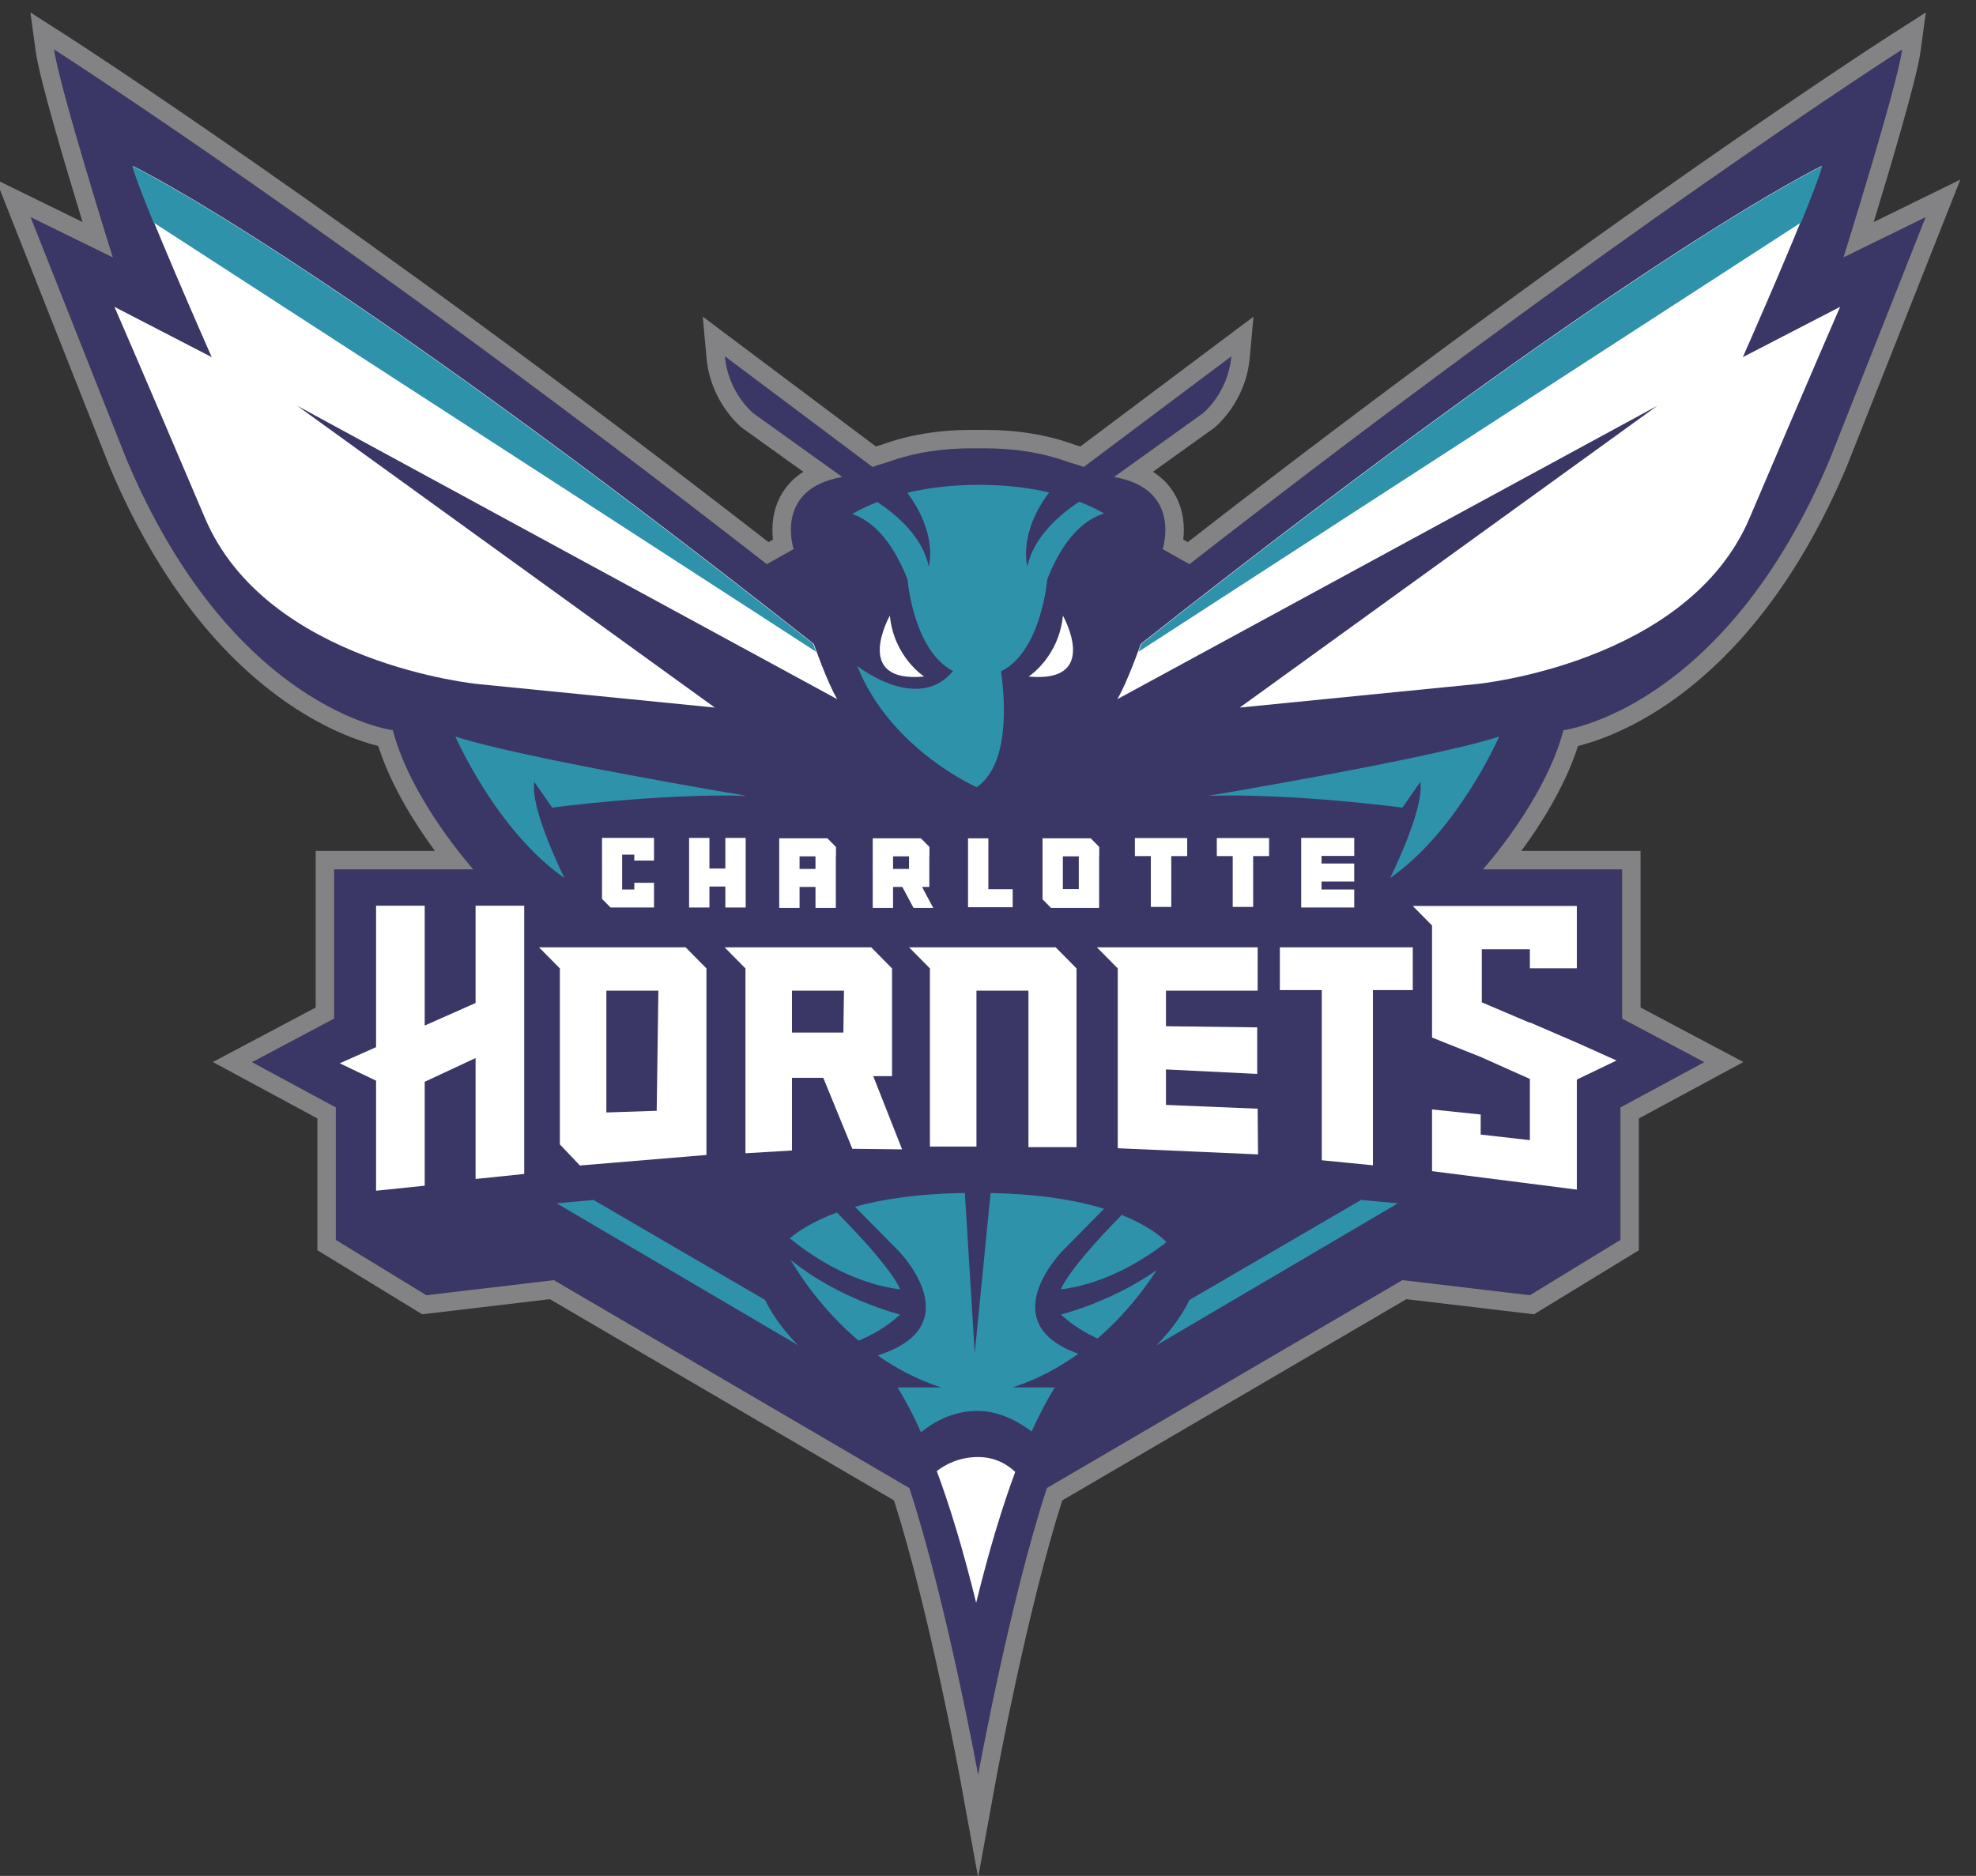 <?xml version="1.0" encoding="UTF-8" standalone="no"?>
<svg
   xmlns:dc="http://purl.org/dc/elements/1.1/"
   xmlns:cc="http://creativecommons.org/ns#"
   xmlns:rdf="http://www.w3.org/1999/02/22-rdf-syntax-ns#"
   xmlns:svg="http://www.w3.org/2000/svg"
   xmlns="http://www.w3.org/2000/svg"
   xmlns:sodipodi="http://sodipodi.sourceforge.net/DTD/sodipodi-0.dtd"
   xmlns:inkscape="http://www.inkscape.org/namespaces/inkscape"
   viewBox="0 0 40 37.982"
   height="37.982"
   width="40"
   xml:space="preserve"
   id="svg2"
   version="1.1"
   inkscape:version="0.91 r13725"
   sodipodi:docname="Charlotte_Hornets_resized.svg"><rect x="0" y="0" width="40" height="37.982" fill="#333333" stroke="none"/><sodipodi:namedview
     pagecolor="#ffffff"
     bordercolor="#666666"
     borderopacity="1"
     objecttolerance="10"
     gridtolerance="10"
     guidetolerance="10"
     inkscape:pageopacity="0"
     inkscape:pageshadow="2"
     inkscape:window-width="826"
     inkscape:window-height="480"
     id="namedview80"
     showgrid="false"
     fit-margin-top="0"
     fit-margin-left="0"
     fit-margin-right="0"
     fit-margin-bottom="0"
     inkscape:zoom="0.84096496"
     inkscape:cx="-49.732944"
     inkscape:cy="7.039823"
     inkscape:window-x="161"
     inkscape:window-y="96"
     inkscape:window-maximized="0"
     inkscape:current-layer="svg2" /><defs
     id="defs6"><clipPath
       id="clipPath18"
       clipPathUnits="userSpaceOnUse"><path
         id="path16"
         d="m 0,841.89 1190.55,0 L 1190.55,0 0,0 Z"
         inkscape:connector-curvature="0" /></clipPath></defs><g
     transform="matrix(0.056,0,0,-0.056,-14.13,43.011)"
     id="g10"><g
       id="g12"><g
         clip-path="url(#clipPath18)"
         id="g14"><g
           transform="translate(918.704,674.998)"
           id="g20"><path
             id="path22"
             style="fill:#3a3766;fill-opacity:1;fill-rule:evenodd;stroke:none"
             d="m 0,0 c 0,0 19.399,61.834 21.218,75.17 0,0 -104.269,-66.683 -257.642,-186.108 l -9.699,5.456 c 0,0 7.274,21.824 -17.58,26.067 l 32.129,23.037 c 0,0 9.094,7.274 10.305,20.611 l -53.346,-40.01 c 0,0 -1.951,0.717 -5.351,1.682 -10.928,4.056 -22.39,5.25 -32.842,5.027 -10.451,0.223 -21.913,-0.971 -32.841,-5.027 -3.399,-0.965 -5.35,-1.682 -5.35,-1.682 l -53.347,40.01 c 1.213,-13.337 10.306,-20.611 10.306,-20.611 l 32.129,-23.037 c -24.855,-4.243 -17.58,-26.067 -17.58,-26.067 l -9.699,-5.456 C -542.563,8.487 -646.832,75.17 -646.832,75.17 -645.014,61.834 -625.615,0 -625.615,0 l -29.704,14.549 34.554,-87.295 c 38.192,-90.933 96.389,-98.207 96.389,-98.207 6.668,-25.461 29.098,-50.316 29.098,-50.316 l -50.316,0 0,-53.953 -29.705,-15.761 30.311,-16.369 0,-47.89 32.736,-20.006 46.072,5.456 128.518,-75.171 c 13.337,-40.616 24.854,-103.662 24.854,-103.662 0,0 11.519,63.046 24.856,103.662 l 128.517,75.171 46.073,-5.456 32.736,20.006 0,47.89 30.311,16.369 -29.706,15.761 0,53.953 -50.315,0 c 0,0 22.43,24.855 29.099,50.316 0,0 58.196,7.274 96.387,98.207 l 34.555,87.295 z"
             inkscape:connector-curvature="0" /></g><g
           transform="translate(948.477,763.556)"
           id="g24"><path
             id="path26"
             style="fill:#838385;fill-opacity:1;fill-rule:nonzero;stroke:none"
             d="m 0,0 -12.149,-7.769 c -1.038,-0.664 -104.666,-67.178 -254.644,-183.741 l -1.627,0.915 c 0.495,4.406 0.286,10.747 -3.272,16.683 -1.899,3.167 -4.474,5.783 -7.704,7.831 l 21.934,15.726 0.143,0.102 0.136,0.11 c 0.462,0.37 11.329,9.233 12.783,25.215 l 1.357,14.938 -12,-9 -50.57,-37.927 c -0.614,0.188 -1.299,0.392 -2.053,0.608 -9.716,3.568 -20.654,5.377 -32.517,5.377 -0.789,0 -1.594,-0.008 -2.398,-0.025 -0.798,0.017 -1.604,0.025 -2.398,0.025 -11.861,0 -22.799,-1.809 -32.517,-5.377 -0.753,-0.216 -1.439,-0.42 -2.053,-0.608 l -50.569,37.927 -12,9 1.358,-14.938 c 1.453,-15.982 12.319,-24.845 12.781,-25.215 l 0.137,-0.11 0.143,-0.102 21.933,-15.726 c -3.229,-2.048 -5.804,-4.664 -7.703,-7.831 -3.558,-5.936 -3.768,-12.277 -3.273,-16.683 l -1.627,-0.915 C -568.346,-74.947 -671.976,-8.433 -673.013,-7.769 L -685.161,0 l 1.948,-14.288 c 1.317,-9.654 10.987,-42.145 16.898,-61.492 l -15.844,7.76 -15.476,7.58 6.343,-16.023 34.554,-87.295 0.025,-0.064 0.027,-0.064 c 8.952,-21.315 19.76,-39.921 32.123,-55.302 9.99,-12.43 21.02,-22.801 32.782,-30.827 14.239,-9.716 26.196,-13.677 32.353,-15.212 4.715,-14.745 13.681,-28.696 20.489,-37.931 l -36.429,0 -6.668,0 0,-6.669 0,-49.942 -26.162,-13.881 -11.004,-5.84 10.962,-5.919 26.81,-14.478 0,-43.913 0,-3.74 3.192,-1.95 32.735,-20.005 1.97,-1.204 2.292,0.271 43.851,5.194 124.394,-72.759 c 12.72,-39.786 23.743,-99.775 23.855,-100.388 l 6.56,-35.903 6.56,35.902 c 0.112,0.614 11.14,60.617 23.856,100.389 l 124.394,72.759 43.851,-5.194 2.292,-0.271 1.97,1.204 32.735,20.005 3.192,1.95 0,3.74 0,43.913 26.81,14.478 10.961,5.919 -11.004,5.84 -26.161,13.881 0,49.942 0,6.669 -6.669,0 -36.428,0 c 6.808,9.235 15.774,23.186 20.49,37.931 6.156,1.535 18.112,5.496 32.351,15.212 11.762,8.026 22.792,18.397 32.782,30.827 12.364,15.381 23.172,33.987 32.123,55.302 l 0.028,0.064 0.025,0.064 34.555,87.295 6.342,16.023 -15.476,-7.58 -15.844,-7.76 c 5.91,19.347 15.58,51.838 16.898,61.492 z m -8.556,-13.387 c -1.818,-13.337 -21.217,-75.171 -21.217,-75.171 l 29.705,14.549 -34.555,-87.295 c -38.191,-90.932 -96.388,-98.207 -96.388,-98.207 -6.669,-25.461 -29.098,-50.316 -29.098,-50.316 l 50.315,0 0,-53.952 29.705,-15.762 -30.31,-16.368 0,-47.891 -32.737,-20.006 -46.072,5.456 -128.518,-75.171 c -13.336,-40.616 -24.855,-103.662 -24.855,-103.662 0,0 -11.518,63.046 -24.855,103.662 l -128.517,75.171 -46.072,-5.456 -32.736,20.006 0,47.891 -30.311,16.368 29.704,15.762 0,53.952 50.316,0 c 0,0 -22.429,24.855 -29.098,50.316 0,0 -58.197,7.275 -96.388,98.207 l -34.555,87.295 29.705,-14.549 c 0,0 -19.399,61.834 -21.217,75.171 0,0 104.269,-66.684 257.641,-186.108 l 9.699,5.455 c 0,0 -7.274,21.824 17.581,26.068 l -32.129,23.036 c 0,0 -9.094,7.275 -10.306,20.611 l 53.347,-40.01 c 0,0 1.951,0.717 5.349,1.683 10.099,3.747 20.652,5.051 30.444,5.051 0.804,0 1.605,-0.008 2.398,-0.025 0.795,0.017 1.594,0.025 2.398,0.025 9.791,0 20.346,-1.304 30.444,-5.051 3.399,-0.966 5.35,-1.683 5.35,-1.683 l 53.347,40.01 c -1.212,-13.336 -10.306,-20.611 -10.306,-20.611 l -32.129,-23.036 c 24.855,-4.244 17.581,-26.068 17.581,-26.068 l 9.699,-5.455 C -112.824,-80.071 -8.556,-13.387 -8.556,-13.387"
             inkscape:connector-curvature="0" /></g><g
           transform="translate(293.69,657.113)"
           id="g28"><path
             id="path30"
             style="fill:#ffffff;fill-opacity:1;fill-rule:evenodd;stroke:none"
             d="m 0,0 35.161,-18.187 c 0,0 -25.461,57.591 -28.493,69.109 0,0 68.503,-32.735 246.124,-172.772 0,0 4.85,-13.942 8.487,-20.004 l -195.201,106.087 150.947,-109.119 -85.476,8.488 c 0,0 -76.383,7.274 -98.813,60.015 C 10.306,-23.643 0,0 0,0"
             inkscape:connector-curvature="0" /></g><g
           transform="translate(546.281,535.264)"
           id="g32"><path
             id="path34"
             style="fill:#2f92ab;fill-opacity:1;fill-rule:evenodd;stroke:none"
             d="m 0,0 c -177.622,140.036 -246.124,172.771 -246.124,172.771 0.924,-3.511 3.935,-11.309 7.672,-20.448 L 1.03,-2.861 C 0.39,-1.12 0,0 0,0"
             inkscape:connector-curvature="0" /></g><g
           transform="translate(416.955,501.72)"
           id="g36"><path
             id="path38"
             style="fill:#2f92ab;fill-opacity:1;fill-rule:evenodd;stroke:none"
             d="m 0,0 c 0,0 14.751,-33.948 39.404,-51.124 0,0 -12.529,25.057 -10.912,34.756 l 6.466,-9.295 c 0,0 39.404,5.254 70.321,4.244 0,0 -80.02,13.336 -105.279,21.419"
             inkscape:connector-curvature="0" /></g><g
           transform="translate(453.529,332.989)"
           id="g40"><path
             id="path42"
             style="fill:#2f92ab;fill-opacity:1;fill-rule:nonzero;stroke:none"
             d="m 0,0 13.337,1.213 62.036,-36.17 c 0,0 3.435,-7.881 11.922,-16.368 z"
             inkscape:connector-curvature="0" /></g><g
           transform="translate(917.486,657.113)"
           id="g44"><path
             id="path46"
             style="fill:#ffffff;fill-opacity:1;fill-rule:evenodd;stroke:none"
             d="m 0,0 -35.161,-18.187 c 0,0 25.462,57.591 28.492,69.109 0,0 -68.502,-32.735 -246.123,-172.772 0,0 -4.85,-13.942 -8.487,-20.004 l 195.201,106.087 -150.947,-109.119 85.476,8.488 c 0,0 76.383,7.274 98.813,60.015 C -10.306,-23.643 0,0 0,0"
             inkscape:connector-curvature="0" /></g><g
           transform="translate(664.896,535.264)"
           id="g48"><path
             id="path50"
             style="fill:#2f92ab;fill-opacity:1;fill-rule:evenodd;stroke:none"
             d="m 0,0 c 177.621,140.036 246.124,172.771 246.124,172.771 -0.925,-3.511 -3.936,-11.309 -7.673,-20.448 L -1.03,-2.861 C -0.39,-1.12 0,0 0,0"
             inkscape:connector-curvature="0" /></g><g
           transform="translate(794.223,501.72)"
           id="g52"><path
             id="path54"
             style="fill:#2f92ab;fill-opacity:1;fill-rule:evenodd;stroke:none"
             d="m 0,0 c 0,0 -14.751,-33.948 -39.404,-51.124 0,0 12.528,25.057 10.912,34.756 l -6.467,-9.295 c 0,0 -39.404,5.254 -70.321,4.244 0,0 80.02,13.336 105.28,21.419"
             inkscape:connector-curvature="0" /></g><g
           transform="translate(757.648,332.989)"
           id="g56"><path
             id="path58"
             style="fill:#2f92ab;fill-opacity:1;fill-rule:nonzero;stroke:none"
             d="m 0,0 -13.337,1.213 -62.036,-36.17 c 0,0 -3.435,-7.881 -11.922,-16.368 z"
             inkscape:connector-curvature="0" /></g><g
           transform="translate(538.109,312.557)"
           id="g60"><path
             id="path62"
             style="fill:#2f92ab;fill-opacity:1;fill-rule:nonzero;stroke:none"
             d="m 0,0 c 3.269,-5.583 11.444,-18.121 24.604,-29.239 4.468,1.894 10.138,4.918 14.983,9.46 0,0 -21.926,5.365 -39.587,19.779"
             inkscape:connector-curvature="0" /></g><g
           transform="translate(554.852,329.653)"
           id="g64"><path
             id="path66"
             style="fill:#2f92ab;fill-opacity:1;fill-rule:nonzero;stroke:none"
             d="m 0,0 c -4.543,-1.648 -8.113,-3.402 -10.88,-5.047 -2.913,-1.674 -4.891,-3.193 -6.14,-4.293 6.337,-5.211 21.54,-16.152 39.864,-18.442 0,0 -1.989,6.711 -22.844,27.782"
             inkscape:connector-curvature="0" /></g><g
           transform="translate(673.962,318.937)"
           id="g68"><path
             id="path70"
             style="fill:#2f92ab;fill-opacity:1;fill-rule:nonzero;stroke:none"
             d="M 0,0 C -0.789,0.862 -3.037,3.063 -7.511,5.64 -9.804,7.006 -12.659,8.449 -16.16,9.846 -36.209,-10.539 -38.144,-17.065 -38.144,-17.065 -21.311,-14.962 -7.112,-5.558 0,0"
             inkscape:connector-curvature="0" /></g><g
           transform="translate(649.059,284.095)"
           id="g72"><path
             id="path74"
             style="fill:#2f92ab;fill-opacity:1;fill-rule:nonzero;stroke:none"
             d="M 0,0 C 10.243,8.858 17.358,18.485 21.383,24.716 4.835,13.112 -13.24,8.683 -13.24,8.683 -9.005,4.712 -4.145,1.911 0,0"
             inkscape:connector-curvature="0" /></g><g
           transform="translate(636.425,315.813)"
           id="g76"><path
             id="path78"
             style="fill:#2f92ab;fill-opacity:1;fill-rule:nonzero;stroke:none"
             d="m 0,0 15.001,15.207 c -9.644,2.966 -22.933,5.337 -41.025,5.664 l -5.729,-57.85 -3.582,57.872 C -52.512,20.665 -65.421,18.606 -75.041,15.921 L -59.335,0 c 0,0 26.677,-26.952 -7.486,-37.82 6.639,-4.677 14.283,-8.792 22.945,-11.586 l -15.786,0 c 2.461,-3.903 5.337,-9.168 8.493,-16.219 3.876,3.222 10.971,7.731 20.326,7.731 8.102,0 15.072,-3.946 19.662,-7.445 3.107,6.908 5.938,12.082 8.366,15.933 l -15.297,0 c 9.031,2.913 16.958,7.263 23.792,12.189 C -25.728,-25.986 0,0 0,0"
             inkscape:connector-curvature="0" /></g><g
           transform="translate(590.95,236.175)"
           id="g80"><path
             id="path82"
             style="fill:#ffffff;fill-opacity:1;fill-rule:nonzero;stroke:none"
             d="m 0,0 c 4.487,-12.076 9.326,-27.613 14.227,-47.595 l 0,-0.071 c 0.003,0.012 0.005,0.023 0.009,0.035 0.002,-0.012 0.006,-0.023 0.008,-0.035 l 0,0.071 c 4.86,19.813 9.658,35.257 14.114,47.29 C 25.563,2.345 21.175,5.074 14.935,5.074 8.077,5.074 3.063,2.359 0,0"
             inkscape:connector-curvature="0" /></g><g
           transform="translate(642.475,586.66)"
           id="g84"><path
             id="path86"
             style="fill:#2f92ab;fill-opacity:1;fill-rule:nonzero;stroke:none"
             d="m 0,0 c -7.031,-4.614 -16.525,-12.645 -18.753,-23.408 0,0 -3.545,11.532 7.819,26.754 -6.869,1.611 -15.269,2.749 -25.315,2.749 -10.301,0 -18.904,-1.196 -25.918,-2.871 11.256,-15.161 7.73,-26.632 7.73,-26.632 -2.207,10.668 -11.552,18.651 -18.564,23.284 -3.889,-1.508 -6.902,-3.051 -9.07,-4.32 6.406,-2.192 13.943,-8.347 19.956,-23.611 0,0 2.073,-25.73 16.462,-33.167 -12.843,-15.498 -34.649,1.846 -34.649,1.846 12.124,-30.312 43.243,-43.85 43.243,-43.85 11.539,8.12 10.424,29.796 8.762,41.88 14.606,7.273 16.7,33.291 16.7,33.291 6.195,15.727 14.008,21.785 20.535,23.8 C 6.774,-2.988 3.807,-1.474 0,0"
             inkscape:connector-curvature="0" /></g><g
           transform="translate(573.99,545.465)"
           id="g88"><path
             id="path90"
             style="fill:#ffffff;fill-opacity:1;fill-rule:nonzero;stroke:none"
             d="m 0,0 c 0,0 -13.855,-24.501 12.396,-22.021 0,0 -10.938,7 -12.396,22.021"
             inkscape:connector-curvature="0" /></g><g
           transform="translate(636.546,545.465)"
           id="g92"><path
             id="path94"
             style="fill:#ffffff;fill-opacity:1;fill-rule:nonzero;stroke:none"
             d="m 0,0 c 0,0 13.855,-24.501 -12.396,-22.021 0,0 10.938,7 12.396,22.021"
             inkscape:connector-curvature="0" /></g><g
           transform="translate(489.705,366.434)"
           id="g96"><path
             id="path98"
             style="fill:#ffffff;fill-opacity:1;fill-rule:nonzero;stroke:none"
             d="m 0,0 -18.187,-0.605 0,44.05 18.793,0 z m 10.451,59.105 -52.99,0 7.535,-7.627 0,-63.626 7.249,-7.628 45.74,3.813 0,67.441 z"
             inkscape:connector-curvature="0" /></g><g
           transform="translate(424.234,440.594)"
           id="g100"><path
             id="path102"
             style="fill:#ffffff;fill-opacity:1;fill-rule:nonzero;stroke:none"
             d="m 0,0 0,-35.181 -18.389,-8.164 0,43.345 -17.58,0 0,-51.152 -13.135,-5.832 13.135,-6.29 0,-39.783 17.58,1.819 0,37.579 18.389,8.566 0,-43.72 17.58,1.818 0,96.995 z"
             inkscape:connector-curvature="0" /></g><g
           transform="translate(538.606,409.879)"
           id="g104"><path
             id="path106"
             style="fill:#ffffff;fill-opacity:1;fill-rule:nonzero;stroke:none"
             d="m 0,0 18.793,0 -0.211,-15.155 -18.582,0 z m 39.809,-57.388 -10.434,26.471 6.797,0 0,38.949 -7.535,7.628 -52.99,0 7.536,-7.628 0,-66.835 16.817,1.011 0,26.269 11.317,0 10.507,-25.663 z"
             inkscape:connector-curvature="0" /></g><g
           transform="translate(588.473,353.501)"
           id="g108"><path
             id="path110"
             style="fill:#ffffff;fill-opacity:1;fill-rule:nonzero;stroke:none"
             d="m 0,0 16.817,0 0,56.378 18.793,0 0,-56.58 17.379,0 0,64.612 -7.534,7.628 -52.99,0 L 0,64.41 Z"
             inkscape:connector-curvature="0" /></g><g
           transform="translate(707.084,350.673)"
           id="g112"><path
             id="path114"
             style="fill:#ffffff;fill-opacity:1;fill-rule:nonzero;stroke:none"
             d="m 0,0 -0.151,16.519 -33.14,1.364 0,12.828 32.988,-1.613 0,16.822 -32.988,0.423 0,12.863 33.141,0 0,15.66 -58.1,0 7.535,-7.628 0,-65.016 z"
             inkscape:connector-curvature="0" /></g><g
           transform="translate(763.008,425.539)"
           id="g116"><path
             id="path118"
             style="fill:#ffffff;fill-opacity:1;fill-rule:nonzero;stroke:none"
             d="m 0,0 -48.043,0 0,-15.458 15.155,0 0,-61.53 18.491,-1.819 0,63.349 14.397,0 z"
             inkscape:connector-curvature="0" /></g><g
           transform="translate(822.316,337.942)"
           id="g120"><path
             id="path122"
             style="fill:#ffffff;fill-opacity:1;fill-rule:nonzero;stroke:none"
             d="m 0,0 0,39.782 14.347,6.896 -14.189,6.368 -17.133,7.395 0,-0.125 -17.377,7.387 0,6.324 0,12.864 17.377,0 0,-6.871 16.975,0 0,6.871 0,15.559 0,0.101 -59.313,0 6.976,-7.061 0,-40.518 17.58,-7.009 17.782,-7.959 0,-22.125 -17.782,2.02 0,7.246 -17.58,1.831 0,-22.308 z"
             inkscape:connector-curvature="0" /></g><g
           transform="translate(488.733,456.912)"
           id="g124"><path
             id="path126"
             style="fill:#ffffff;fill-opacity:1;fill-rule:nonzero;stroke:none"
             d="m 0,0 0,8.184 -18.792,0 0,-22.102 0.066,0 3.019,-3.056 15.707,0 0,8.942 -7.123,0 0,-2.425 -4.395,0 0,12.579 4.395,0 0,-2.122 z"
             inkscape:connector-curvature="0" /></g><g
           transform="translate(521.873,465.096)"
           id="g128"><path
             id="path130"
             style="fill:#ffffff;fill-opacity:1;fill-rule:nonzero;stroke:none"
             d="m 0,0 -7.351,0 0,-11.063 -5.758,0 0,11.063 -7.351,0 0,-25.158 7.351,0 0,7.578 5.758,0 0,-7.578 7.351,0 z"
             inkscape:connector-curvature="0" /></g><g
           transform="translate(547.106,453.881)"
           id="g132"><path
             id="path134"
             style="fill:#ffffff;fill-opacity:1;fill-rule:nonzero;stroke:none"
             d="m 0,0 -5.759,0 0,4.546 4.067,0 1.692,0 z m 7.401,8.007 -0.067,0 -3.019,3.056 -10.074,0 -7.35,0 0,-6.517 0,-18.641 7.35,0 0,7.578 5.759,0 0,-7.578 7.351,0 0,18.641 0.05,0 z"
             inkscape:connector-curvature="0" /></g><g
           transform="translate(642.282,446.606)"
           id="g136"><path
             id="path138"
             style="fill:#ffffff;fill-opacity:1;fill-rule:nonzero;stroke:none"
             d="m 0,0 -5.759,0 0,11.821 4.067,0 1.692,0 z m 7.335,15.282 -3.02,3.056 -10.074,0 -7.169,0 -0.181,0.152 0,-0.152 0,-6.517 0,-11.617 0,-3.968 0.066,0 3.019,-3.056 2.471,0 1.718,0 0.076,0 5.759,0 7.351,0 0,18.641 0.05,0 0,3.461 z"
             inkscape:connector-curvature="0" /></g><g
           transform="translate(575.144,453.881)"
           id="g140"><path
             id="path142"
             style="fill:#ffffff;fill-opacity:1;fill-rule:nonzero;stroke:none"
             d="m 0,0 0,4.546 4.067,0 1.692,0 0,-4.546 z m 14.524,-14.095 -4.041,7.578 2.626,0 0,11.063 0.051,0 0,3.461 -0.066,0 -3.02,3.056 -10.074,0 -7.35,0 0,-6.517 0,-18.641 7.35,0 0,7.578 2.096,0 1.264,0 4.041,-7.578 z"
             inkscape:connector-curvature="0" /></g><g
           transform="translate(618.387,446.556)"
           id="g144"><path
             id="path146"
             style="fill:#ffffff;fill-opacity:1;fill-rule:nonzero;stroke:none"
             d="m 0,0 -8.79,0 0,18.389 -7.351,0 0,-24.906 7.351,0 8.79,0 z"
             inkscape:connector-curvature="0" /></g><g
           transform="translate(675.712,465.045)"
           id="g148"><path
             id="path150"
             style="fill:#ffffff;fill-opacity:1;fill-rule:nonzero;stroke:none"
             d="m 0,0 -0.038,0 -7.313,0 -0.037,0 -5.759,0 0,-6.517 5.759,0 0,-18.388 7.35,0 0,0.129 0.038,-0.129 0,18.388 5.759,0 0,6.517 z"
             inkscape:connector-curvature="0" /></g><g
           transform="translate(705.316,465.045)"
           id="g152"><path
             id="path154"
             style="fill:#ffffff;fill-opacity:1;fill-rule:nonzero;stroke:none"
             d="m 0,0 -0.038,0 -7.313,0 -0.038,0 -5.758,0 0,-6.517 5.758,0 0,-18.388 7.351,0 0,0.129 0.038,-0.129 0,18.388 5.759,0 0,6.517 z"
             inkscape:connector-curvature="0" /></g><g
           transform="translate(741.852,458.579)"
           id="g156"><path
             id="path158"
             style="fill:#ffffff;fill-opacity:1;fill-rule:nonzero;stroke:none"
             d="m 0,0 0,6.517 -11.821,0 -0.657,0 -6.693,0 0,-25.158 6.644,0 0.706,0 11.821,0 0,6.517 -11.821,0 0,2.879 11.821,0 0,6.517 -11.821,0 0,2.728 z"
             inkscape:connector-curvature="0" /></g></g></g></g></svg>